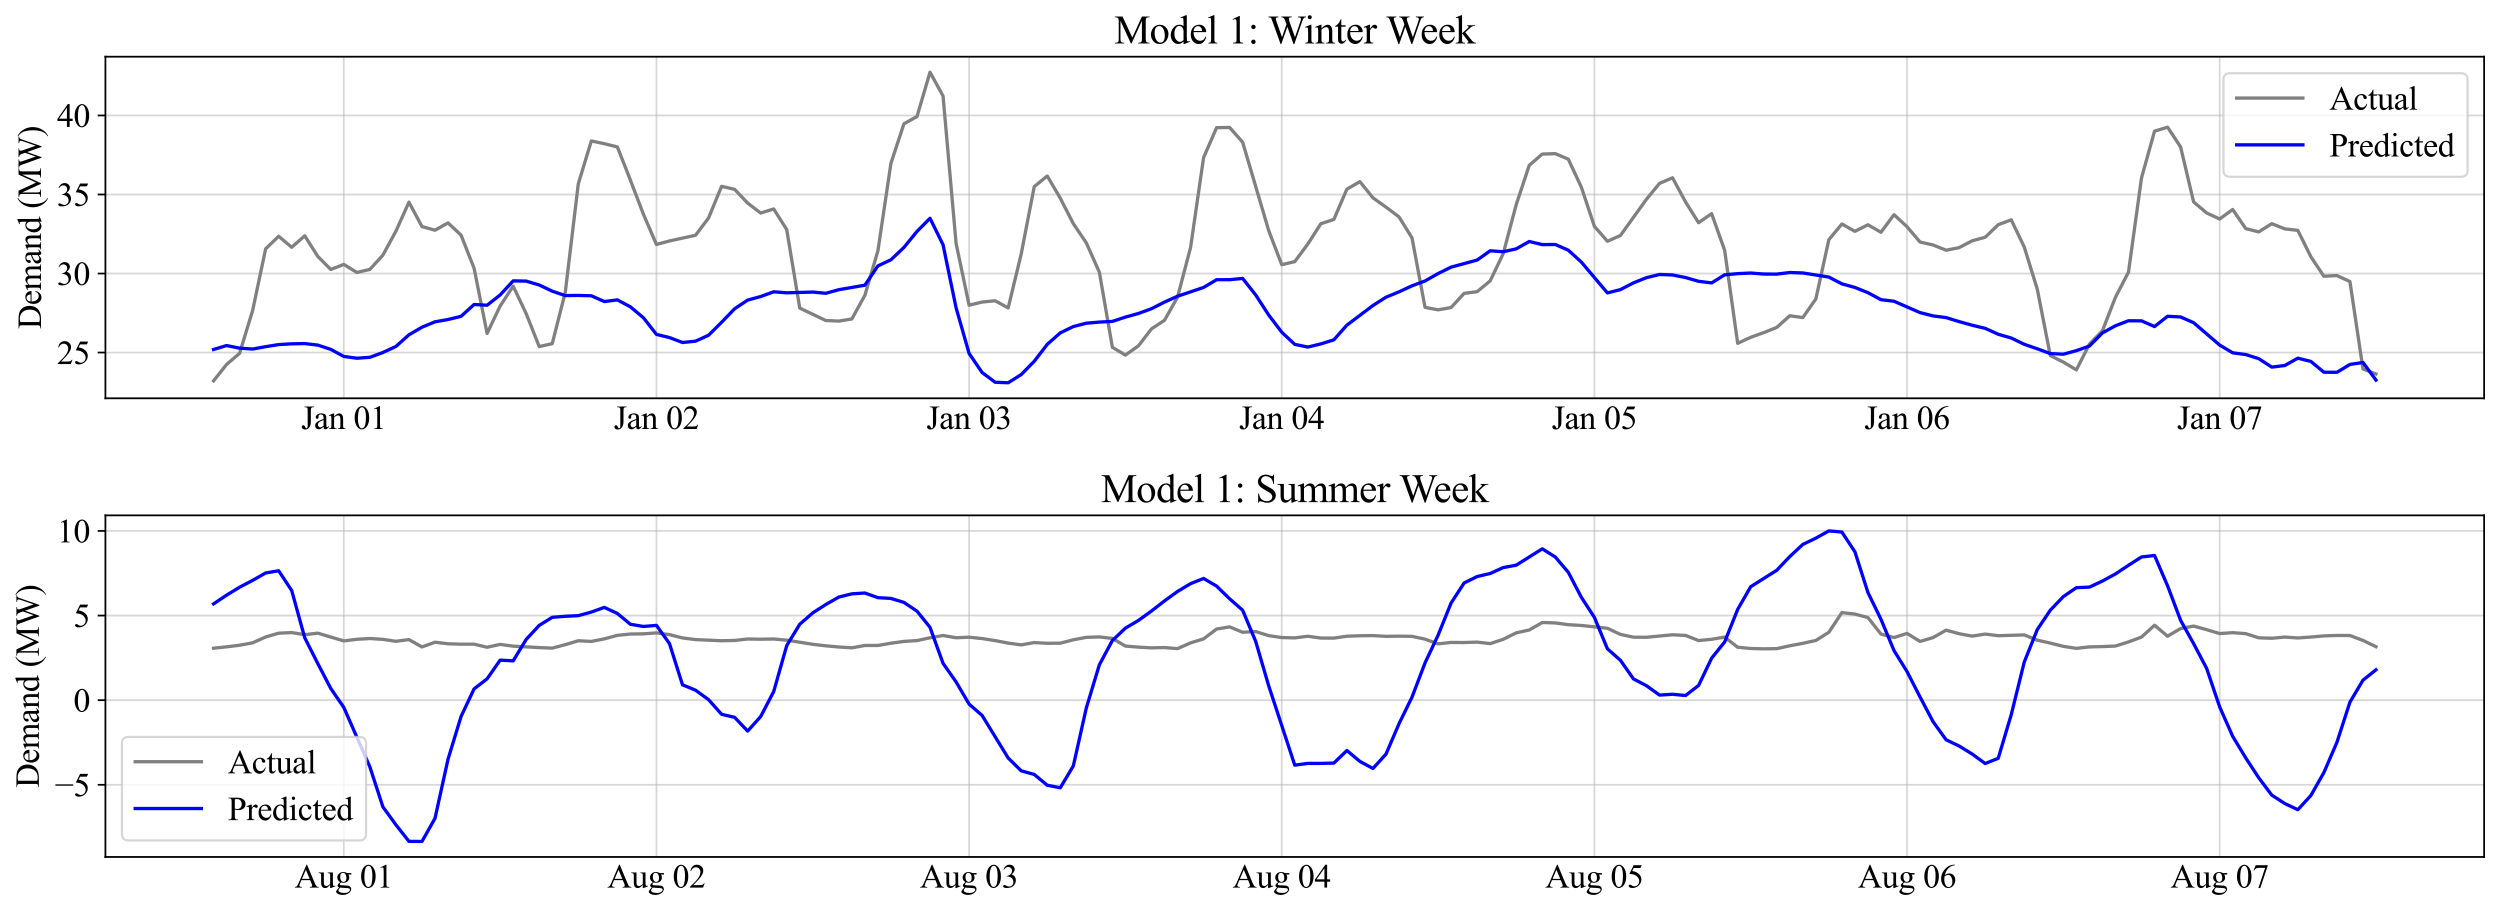 <?xml version="1.0" encoding="utf-8" standalone="no"?>
<!DOCTYPE svg PUBLIC "-//W3C//DTD SVG 1.1//EN"
  "http://www.w3.org/Graphics/SVG/1.1/DTD/svg11.dtd">
<svg xmlns:xlink="http://www.w3.org/1999/xlink" width="1133.163pt" height="412.763pt" viewBox="0 0 1133.163 412.763" xmlns="http://www.w3.org/2000/svg" version="1.1">
 <defs>
  <style type="text/css">*{stroke-linejoin: round; stroke-linecap: butt}</style>
 </defs>
 <g id="figure_1">
  <g id="patch_1">
   <path d="M 0 412.763 
L 1133.163 412.763 
L 1133.163 0 
L 0 0 
z
" style="fill: #ffffff"/>
  </g>
  <g id="axes_1">
   <g id="patch_2">
    <path d="M 47.783 180.539 
L 1125.963 180.539 
L 1125.963 25.699 
L 47.783 25.699 
z
" style="fill: #ffffff"/>
   </g>
   <g id="matplotlib.axis_1">
    <g id="xtick_1">
     <g id="line2d_1">
      <path d="M 155.837 180.539 
L 155.837 25.699 
" clip-path="url(#pc057707219)" style="fill: none; stroke: #b0b0b0; stroke-opacity: 0.5; stroke-width: 0.8; stroke-linecap: square"/>
     </g>
     <g id="line2d_2"/>
     <g id="text_1">
      <!-- Jan 01 -->
      <g transform="translate(136.464 194.454) scale(0.15 -0.15)">
       <defs>
        <path id="TimesNewRomanPSMT-4a" d="M 638 4122 
L 638 4238 
L 2453 4238 
L 2453 4122 
L 2300 4122 
Q 2041 4122 1922 3969 
Q 1847 3869 1847 3488 
L 1847 1416 
Q 1847 938 1742 641 
Q 1638 344 1381 123 
Q 1125 -97 763 -97 
Q 469 -97 300 48 
Q 131 194 131 381 
Q 131 534 209 613 
Q 313 709 450 709 
Q 550 709 629 643 
Q 709 578 831 294 
Q 903 125 1016 125 
Q 1100 125 1173 228 
Q 1247 331 1247 594 
L 1247 3488 
Q 1247 3809 1206 3913 
Q 1175 3991 1075 4047 
Q 941 4122 791 4122 
L 638 4122 
z
" transform="scale(0.016)"/>
        <path id="TimesNewRomanPSMT-61" d="M 1822 413 
Q 1381 72 1269 19 
Q 1100 -59 909 -59 
Q 613 -59 420 144 
Q 228 347 228 678 
Q 228 888 322 1041 
Q 450 1253 767 1440 
Q 1084 1628 1822 1897 
L 1822 2009 
Q 1822 2438 1686 2597 
Q 1550 2756 1291 2756 
Q 1094 2756 978 2650 
Q 859 2544 859 2406 
L 866 2225 
Q 866 2081 792 2003 
Q 719 1925 600 1925 
Q 484 1925 411 2006 
Q 338 2088 338 2228 
Q 338 2497 613 2722 
Q 888 2947 1384 2947 
Q 1766 2947 2009 2819 
Q 2194 2722 2281 2516 
Q 2338 2381 2338 1966 
L 2338 994 
Q 2338 584 2353 492 
Q 2369 400 2405 369 
Q 2441 338 2488 338 
Q 2538 338 2575 359 
Q 2641 400 2828 588 
L 2828 413 
Q 2478 -56 2159 -56 
Q 2006 -56 1915 50 
Q 1825 156 1822 413 
z
M 1822 616 
L 1822 1706 
Q 1350 1519 1213 1441 
Q 966 1303 859 1153 
Q 753 1003 753 825 
Q 753 600 887 451 
Q 1022 303 1197 303 
Q 1434 303 1822 616 
z
" transform="scale(0.016)"/>
        <path id="TimesNewRomanPSMT-6e" d="M 1034 2341 
Q 1538 2947 1994 2947 
Q 2228 2947 2397 2830 
Q 2566 2713 2666 2444 
Q 2734 2256 2734 1869 
L 2734 647 
Q 2734 375 2778 278 
Q 2813 200 2889 156 
Q 2966 113 3172 113 
L 3172 0 
L 1756 0 
L 1756 113 
L 1816 113 
Q 2016 113 2095 173 
Q 2175 234 2206 353 
Q 2219 400 2219 647 
L 2219 1819 
Q 2219 2209 2117 2386 
Q 2016 2563 1775 2563 
Q 1403 2563 1034 2156 
L 1034 647 
Q 1034 356 1069 288 
Q 1113 197 1189 155 
Q 1266 113 1500 113 
L 1500 0 
L 84 0 
L 84 113 
L 147 113 
Q 366 113 442 223 
Q 519 334 519 647 
L 519 1709 
Q 519 2225 495 2337 
Q 472 2450 423 2490 
Q 375 2531 294 2531 
Q 206 2531 84 2484 
L 38 2597 
L 900 2947 
L 1034 2947 
L 1034 2341 
z
" transform="scale(0.016)"/>
        <path id="TimesNewRomanPSMT-20" transform="scale(0.016)"/>
        <path id="TimesNewRomanPSMT-30" d="M 231 2094 
Q 231 2819 450 3342 
Q 669 3866 1031 4122 
Q 1313 4325 1613 4325 
Q 2100 4325 2488 3828 
Q 2972 3213 2972 2159 
Q 2972 1422 2759 906 
Q 2547 391 2217 158 
Q 1888 -75 1581 -75 
Q 975 -75 572 641 
Q 231 1244 231 2094 
z
M 844 2016 
Q 844 1141 1059 588 
Q 1238 122 1591 122 
Q 1759 122 1940 273 
Q 2122 425 2216 781 
Q 2359 1319 2359 2297 
Q 2359 3022 2209 3506 
Q 2097 3866 1919 4016 
Q 1791 4119 1609 4119 
Q 1397 4119 1231 3928 
Q 1006 3669 925 3112 
Q 844 2556 844 2016 
z
" transform="scale(0.016)"/>
        <path id="TimesNewRomanPSMT-31" d="M 750 3822 
L 1781 4325 
L 1884 4325 
L 1884 747 
Q 1884 391 1914 303 
Q 1944 216 2037 169 
Q 2131 122 2419 116 
L 2419 0 
L 825 0 
L 825 116 
Q 1125 122 1212 167 
Q 1300 213 1334 289 
Q 1369 366 1369 747 
L 1369 3034 
Q 1369 3497 1338 3628 
Q 1316 3728 1258 3775 
Q 1200 3822 1119 3822 
Q 1003 3822 797 3725 
L 750 3822 
z
" transform="scale(0.016)"/>
       </defs>
       <use xlink:href="#TimesNewRomanPSMT-4a"/>
       <use xlink:href="#TimesNewRomanPSMT-61" x="38.916"/>
       <use xlink:href="#TimesNewRomanPSMT-6e" x="83.301"/>
       <use xlink:href="#TimesNewRomanPSMT-20" x="133.301"/>
       <use xlink:href="#TimesNewRomanPSMT-30" x="158.301"/>
       <use xlink:href="#TimesNewRomanPSMT-31" x="208.301"/>
      </g>
     </g>
    </g>
    <g id="xtick_2">
     <g id="line2d_3">
      <path d="M 297.547 180.539 
L 297.547 25.699 
" clip-path="url(#pc057707219)" style="fill: none; stroke: #b0b0b0; stroke-opacity: 0.5; stroke-width: 0.8; stroke-linecap: square"/>
     </g>
     <g id="line2d_4"/>
     <g id="text_2">
      <!-- Jan 02 -->
      <g transform="translate(278.174 194.454) scale(0.15 -0.15)">
       <defs>
        <path id="TimesNewRomanPSMT-32" d="M 2934 816 
L 2638 0 
L 138 0 
L 138 116 
Q 1241 1122 1691 1759 
Q 2141 2397 2141 2925 
Q 2141 3328 1894 3587 
Q 1647 3847 1303 3847 
Q 991 3847 742 3664 
Q 494 3481 375 3128 
L 259 3128 
Q 338 3706 661 4015 
Q 984 4325 1469 4325 
Q 1984 4325 2329 3994 
Q 2675 3663 2675 3213 
Q 2675 2891 2525 2569 
Q 2294 2063 1775 1497 
Q 997 647 803 472 
L 1909 472 
Q 2247 472 2383 497 
Q 2519 522 2628 598 
Q 2738 675 2819 816 
L 2934 816 
z
" transform="scale(0.016)"/>
       </defs>
       <use xlink:href="#TimesNewRomanPSMT-4a"/>
       <use xlink:href="#TimesNewRomanPSMT-61" x="38.916"/>
       <use xlink:href="#TimesNewRomanPSMT-6e" x="83.301"/>
       <use xlink:href="#TimesNewRomanPSMT-20" x="133.301"/>
       <use xlink:href="#TimesNewRomanPSMT-30" x="158.301"/>
       <use xlink:href="#TimesNewRomanPSMT-32" x="208.301"/>
      </g>
     </g>
    </g>
    <g id="xtick_3">
     <g id="line2d_5">
      <path d="M 439.258 180.539 
L 439.258 25.699 
" clip-path="url(#pc057707219)" style="fill: none; stroke: #b0b0b0; stroke-opacity: 0.5; stroke-width: 0.8; stroke-linecap: square"/>
     </g>
     <g id="line2d_6"/>
     <g id="text_3">
      <!-- Jan 03 -->
      <g transform="translate(419.884 194.454) scale(0.15 -0.15)">
       <defs>
        <path id="TimesNewRomanPSMT-33" d="M 325 3431 
Q 506 3859 782 4092 
Q 1059 4325 1472 4325 
Q 1981 4325 2253 3994 
Q 2459 3747 2459 3466 
Q 2459 3003 1878 2509 
Q 2269 2356 2469 2072 
Q 2669 1788 2669 1403 
Q 2669 853 2319 450 
Q 1863 -75 997 -75 
Q 569 -75 414 31 
Q 259 138 259 259 
Q 259 350 332 419 
Q 406 488 509 488 
Q 588 488 669 463 
Q 722 447 909 348 
Q 1097 250 1169 231 
Q 1284 197 1416 197 
Q 1734 197 1970 444 
Q 2206 691 2206 1028 
Q 2206 1275 2097 1509 
Q 2016 1684 1919 1775 
Q 1784 1900 1550 2001 
Q 1316 2103 1072 2103 
L 972 2103 
L 972 2197 
Q 1219 2228 1467 2375 
Q 1716 2522 1828 2728 
Q 1941 2934 1941 3181 
Q 1941 3503 1739 3701 
Q 1538 3900 1238 3900 
Q 753 3900 428 3381 
L 325 3431 
z
" transform="scale(0.016)"/>
       </defs>
       <use xlink:href="#TimesNewRomanPSMT-4a"/>
       <use xlink:href="#TimesNewRomanPSMT-61" x="38.916"/>
       <use xlink:href="#TimesNewRomanPSMT-6e" x="83.301"/>
       <use xlink:href="#TimesNewRomanPSMT-20" x="133.301"/>
       <use xlink:href="#TimesNewRomanPSMT-30" x="158.301"/>
       <use xlink:href="#TimesNewRomanPSMT-33" x="208.301"/>
      </g>
     </g>
    </g>
    <g id="xtick_4">
     <g id="line2d_7">
      <path d="M 580.968 180.539 
L 580.968 25.699 
" clip-path="url(#pc057707219)" style="fill: none; stroke: #b0b0b0; stroke-opacity: 0.5; stroke-width: 0.8; stroke-linecap: square"/>
     </g>
     <g id="line2d_8"/>
     <g id="text_4">
      <!-- Jan 04 -->
      <g transform="translate(561.595 194.454) scale(0.15 -0.15)">
       <defs>
        <path id="TimesNewRomanPSMT-34" d="M 2978 1563 
L 2978 1119 
L 2409 1119 
L 2409 0 
L 1894 0 
L 1894 1119 
L 100 1119 
L 100 1519 
L 2066 4325 
L 2409 4325 
L 2409 1563 
L 2978 1563 
z
M 1894 1563 
L 1894 3666 
L 406 1563 
L 1894 1563 
z
" transform="scale(0.016)"/>
       </defs>
       <use xlink:href="#TimesNewRomanPSMT-4a"/>
       <use xlink:href="#TimesNewRomanPSMT-61" x="38.916"/>
       <use xlink:href="#TimesNewRomanPSMT-6e" x="83.301"/>
       <use xlink:href="#TimesNewRomanPSMT-20" x="133.301"/>
       <use xlink:href="#TimesNewRomanPSMT-30" x="158.301"/>
       <use xlink:href="#TimesNewRomanPSMT-34" x="208.301"/>
      </g>
     </g>
    </g>
    <g id="xtick_5">
     <g id="line2d_9">
      <path d="M 722.679 180.539 
L 722.679 25.699 
" clip-path="url(#pc057707219)" style="fill: none; stroke: #b0b0b0; stroke-opacity: 0.5; stroke-width: 0.8; stroke-linecap: square"/>
     </g>
     <g id="line2d_10"/>
     <g id="text_5">
      <!-- Jan 05 -->
      <g transform="translate(703.305 194.454) scale(0.15 -0.15)">
       <defs>
        <path id="TimesNewRomanPSMT-35" d="M 2778 4238 
L 2534 3706 
L 1259 3706 
L 981 3138 
Q 1809 3016 2294 2522 
Q 2709 2097 2709 1522 
Q 2709 1188 2573 903 
Q 2438 619 2231 419 
Q 2025 219 1772 97 
Q 1413 -75 1034 -75 
Q 653 -75 479 54 
Q 306 184 306 341 
Q 306 428 378 495 
Q 450 563 559 563 
Q 641 563 702 538 
Q 763 513 909 409 
Q 1144 247 1384 247 
Q 1750 247 2026 523 
Q 2303 800 2303 1197 
Q 2303 1581 2056 1914 
Q 1809 2247 1375 2428 
Q 1034 2569 447 2591 
L 1259 4238 
L 2778 4238 
z
" transform="scale(0.016)"/>
       </defs>
       <use xlink:href="#TimesNewRomanPSMT-4a"/>
       <use xlink:href="#TimesNewRomanPSMT-61" x="38.916"/>
       <use xlink:href="#TimesNewRomanPSMT-6e" x="83.301"/>
       <use xlink:href="#TimesNewRomanPSMT-20" x="133.301"/>
       <use xlink:href="#TimesNewRomanPSMT-30" x="158.301"/>
       <use xlink:href="#TimesNewRomanPSMT-35" x="208.301"/>
      </g>
     </g>
    </g>
    <g id="xtick_6">
     <g id="line2d_11">
      <path d="M 864.389 180.539 
L 864.389 25.699 
" clip-path="url(#pc057707219)" style="fill: none; stroke: #b0b0b0; stroke-opacity: 0.5; stroke-width: 0.8; stroke-linecap: square"/>
     </g>
     <g id="line2d_12"/>
     <g id="text_6">
      <!-- Jan 06 -->
      <g transform="translate(845.016 194.454) scale(0.15 -0.15)">
       <defs>
        <path id="TimesNewRomanPSMT-36" d="M 2869 4325 
L 2869 4209 
Q 2456 4169 2195 4045 
Q 1934 3922 1679 3669 
Q 1425 3416 1258 3105 
Q 1091 2794 978 2366 
Q 1428 2675 1881 2675 
Q 2316 2675 2634 2325 
Q 2953 1975 2953 1425 
Q 2953 894 2631 456 
Q 2244 -75 1606 -75 
Q 1172 -75 869 213 
Q 275 772 275 1663 
Q 275 2231 503 2743 
Q 731 3256 1154 3653 
Q 1578 4050 1965 4187 
Q 2353 4325 2688 4325 
L 2869 4325 
z
M 925 2138 
Q 869 1716 869 1456 
Q 869 1156 980 804 
Q 1091 453 1309 247 
Q 1469 100 1697 100 
Q 1969 100 2183 356 
Q 2397 613 2397 1088 
Q 2397 1622 2184 2012 
Q 1972 2403 1581 2403 
Q 1463 2403 1327 2353 
Q 1191 2303 925 2138 
z
" transform="scale(0.016)"/>
       </defs>
       <use xlink:href="#TimesNewRomanPSMT-4a"/>
       <use xlink:href="#TimesNewRomanPSMT-61" x="38.916"/>
       <use xlink:href="#TimesNewRomanPSMT-6e" x="83.301"/>
       <use xlink:href="#TimesNewRomanPSMT-20" x="133.301"/>
       <use xlink:href="#TimesNewRomanPSMT-30" x="158.301"/>
       <use xlink:href="#TimesNewRomanPSMT-36" x="208.301"/>
      </g>
     </g>
    </g>
    <g id="xtick_7">
     <g id="line2d_13">
      <path d="M 1006.099 180.539 
L 1006.099 25.699 
" clip-path="url(#pc057707219)" style="fill: none; stroke: #b0b0b0; stroke-opacity: 0.5; stroke-width: 0.8; stroke-linecap: square"/>
     </g>
     <g id="line2d_14"/>
     <g id="text_7">
      <!-- Jan 07 -->
      <g transform="translate(986.726 194.454) scale(0.15 -0.15)">
       <defs>
        <path id="TimesNewRomanPSMT-37" d="M 644 4238 
L 2916 4238 
L 2916 4119 
L 1503 -88 
L 1153 -88 
L 2419 3728 
L 1253 3728 
Q 900 3728 750 3644 
Q 488 3500 328 3200 
L 238 3234 
L 644 4238 
z
" transform="scale(0.016)"/>
       </defs>
       <use xlink:href="#TimesNewRomanPSMT-4a"/>
       <use xlink:href="#TimesNewRomanPSMT-61" x="38.916"/>
       <use xlink:href="#TimesNewRomanPSMT-6e" x="83.301"/>
       <use xlink:href="#TimesNewRomanPSMT-20" x="133.301"/>
       <use xlink:href="#TimesNewRomanPSMT-30" x="158.301"/>
       <use xlink:href="#TimesNewRomanPSMT-37" x="208.301"/>
      </g>
     </g>
    </g>
   </g>
   <g id="matplotlib.axis_2">
    <g id="ytick_1">
     <g id="line2d_15">
      <path d="M 47.783 159.797 
L 1125.963 159.797 
" clip-path="url(#pc057707219)" style="fill: none; stroke: #b0b0b0; stroke-opacity: 0.5; stroke-width: 0.8; stroke-linecap: square"/>
     </g>
     <g id="line2d_16">
      <defs>
       <path id="m25b664236a" d="M 0 0 
L -3.5 0 
" style="stroke: #000000; stroke-width: 0.8"/>
      </defs>
      <g>
       <use xlink:href="#m25b664236a" x="47.783" y="159.797" style="stroke: #000000; stroke-width: 0.8"/>
      </g>
     </g>
     <g id="text_8">
      <!-- 25 -->
      <g transform="translate(25.783 165.005) scale(0.15 -0.15)">
       <use xlink:href="#TimesNewRomanPSMT-32"/>
       <use xlink:href="#TimesNewRomanPSMT-35" x="50"/>
      </g>
     </g>
    </g>
    <g id="ytick_2">
     <g id="line2d_17">
      <path d="M 47.783 123.976 
L 1125.963 123.976 
" clip-path="url(#pc057707219)" style="fill: none; stroke: #b0b0b0; stroke-opacity: 0.5; stroke-width: 0.8; stroke-linecap: square"/>
     </g>
     <g id="line2d_18">
      <g>
       <use xlink:href="#m25b664236a" x="47.783" y="123.976" style="stroke: #000000; stroke-width: 0.8"/>
      </g>
     </g>
     <g id="text_9">
      <!-- 30 -->
      <g transform="translate(25.783 129.184) scale(0.15 -0.15)">
       <use xlink:href="#TimesNewRomanPSMT-33"/>
       <use xlink:href="#TimesNewRomanPSMT-30" x="50"/>
      </g>
     </g>
    </g>
    <g id="ytick_3">
     <g id="line2d_19">
      <path d="M 47.783 88.155 
L 1125.963 88.155 
" clip-path="url(#pc057707219)" style="fill: none; stroke: #b0b0b0; stroke-opacity: 0.5; stroke-width: 0.8; stroke-linecap: square"/>
     </g>
     <g id="line2d_20">
      <g>
       <use xlink:href="#m25b664236a" x="47.783" y="88.155" style="stroke: #000000; stroke-width: 0.8"/>
      </g>
     </g>
     <g id="text_10">
      <!-- 35 -->
      <g transform="translate(25.783 93.363) scale(0.15 -0.15)">
       <use xlink:href="#TimesNewRomanPSMT-33"/>
       <use xlink:href="#TimesNewRomanPSMT-35" x="50"/>
      </g>
     </g>
    </g>
    <g id="ytick_4">
     <g id="line2d_21">
      <path d="M 47.783 52.334 
L 1125.963 52.334 
" clip-path="url(#pc057707219)" style="fill: none; stroke: #b0b0b0; stroke-opacity: 0.5; stroke-width: 0.8; stroke-linecap: square"/>
     </g>
     <g id="line2d_22">
      <g>
       <use xlink:href="#m25b664236a" x="47.783" y="52.334" style="stroke: #000000; stroke-width: 0.8"/>
      </g>
     </g>
     <g id="text_11">
      <!-- 40 -->
      <g transform="translate(25.783 57.542) scale(0.15 -0.15)">
       <use xlink:href="#TimesNewRomanPSMT-34"/>
       <use xlink:href="#TimesNewRomanPSMT-30" x="50"/>
      </g>
     </g>
    </g>
    <g id="text_12">
     <!-- Demand (MW) -->
     <g transform="translate(18.574 149.145) rotate(-90) scale(0.15 -0.15)">
      <defs>
       <path id="TimesNewRomanPSMT-44" d="M 109 0 
L 109 116 
L 269 116 
Q 538 116 650 288 
Q 719 391 719 750 
L 719 3488 
Q 719 3884 631 3984 
Q 509 4122 269 4122 
L 109 4122 
L 109 4238 
L 1834 4238 
Q 2784 4238 3279 4022 
Q 3775 3806 4076 3303 
Q 4378 2800 4378 2141 
Q 4378 1256 3841 663 
Q 3238 0 2003 0 
L 109 0 
z
M 1319 306 
Q 1716 219 1984 219 
Q 2709 219 3187 728 
Q 3666 1238 3666 2109 
Q 3666 2988 3187 3494 
Q 2709 4000 1959 4000 
Q 1678 4000 1319 3909 
L 1319 306 
z
" transform="scale(0.016)"/>
       <path id="TimesNewRomanPSMT-65" d="M 681 1784 
Q 678 1147 991 784 
Q 1303 422 1725 422 
Q 2006 422 2214 576 
Q 2422 731 2563 1106 
L 2659 1044 
Q 2594 616 2278 264 
Q 1963 -88 1488 -88 
Q 972 -88 605 314 
Q 238 716 238 1394 
Q 238 2128 614 2539 
Q 991 2950 1559 2950 
Q 2041 2950 2350 2633 
Q 2659 2316 2659 1784 
L 681 1784 
z
M 681 1966 
L 2006 1966 
Q 1991 2241 1941 2353 
Q 1863 2528 1708 2628 
Q 1553 2728 1384 2728 
Q 1125 2728 920 2526 
Q 716 2325 681 1966 
z
" transform="scale(0.016)"/>
       <path id="TimesNewRomanPSMT-6d" d="M 1050 2338 
Q 1363 2650 1419 2697 
Q 1559 2816 1721 2881 
Q 1884 2947 2044 2947 
Q 2313 2947 2506 2790 
Q 2700 2634 2766 2338 
Q 3088 2713 3309 2830 
Q 3531 2947 3766 2947 
Q 3994 2947 4170 2830 
Q 4347 2713 4450 2447 
Q 4519 2266 4519 1878 
L 4519 647 
Q 4519 378 4559 278 
Q 4591 209 4675 161 
Q 4759 113 4950 113 
L 4950 0 
L 3538 0 
L 3538 113 
L 3597 113 
Q 3781 113 3884 184 
Q 3956 234 3988 344 
Q 4000 397 4000 647 
L 4000 1878 
Q 4000 2228 3916 2372 
Q 3794 2572 3525 2572 
Q 3359 2572 3192 2489 
Q 3025 2406 2788 2181 
L 2781 2147 
L 2788 2013 
L 2788 647 
Q 2788 353 2820 281 
Q 2853 209 2943 161 
Q 3034 113 3253 113 
L 3253 0 
L 1806 0 
L 1806 113 
Q 2044 113 2133 169 
Q 2222 225 2256 338 
Q 2272 391 2272 647 
L 2272 1878 
Q 2272 2228 2169 2381 
Q 2031 2581 1784 2581 
Q 1616 2581 1450 2491 
Q 1191 2353 1050 2181 
L 1050 647 
Q 1050 366 1089 281 
Q 1128 197 1204 155 
Q 1281 113 1516 113 
L 1516 0 
L 100 0 
L 100 113 
Q 297 113 375 155 
Q 453 197 493 289 
Q 534 381 534 647 
L 534 1741 
Q 534 2213 506 2350 
Q 484 2453 437 2492 
Q 391 2531 309 2531 
Q 222 2531 100 2484 
L 53 2597 
L 916 2947 
L 1050 2947 
L 1050 2338 
z
" transform="scale(0.016)"/>
       <path id="TimesNewRomanPSMT-64" d="M 2222 322 
Q 2013 103 1813 7 
Q 1613 -88 1381 -88 
Q 913 -88 563 304 
Q 213 697 213 1313 
Q 213 1928 600 2439 
Q 988 2950 1597 2950 
Q 1975 2950 2222 2709 
L 2222 3238 
Q 2222 3728 2198 3840 
Q 2175 3953 2125 3993 
Q 2075 4034 2000 4034 
Q 1919 4034 1784 3984 
L 1744 4094 
L 2597 4444 
L 2738 4444 
L 2738 1134 
Q 2738 631 2761 520 
Q 2784 409 2836 365 
Q 2888 322 2956 322 
Q 3041 322 3181 375 
L 3216 266 
L 2366 -88 
L 2222 -88 
L 2222 322 
z
M 2222 541 
L 2222 2016 
Q 2203 2228 2109 2403 
Q 2016 2578 1861 2667 
Q 1706 2756 1559 2756 
Q 1284 2756 1069 2509 
Q 784 2184 784 1559 
Q 784 928 1059 592 
Q 1334 256 1672 256 
Q 1956 256 2222 541 
z
" transform="scale(0.016)"/>
       <path id="TimesNewRomanPSMT-28" d="M 1988 -1253 
L 1988 -1369 
Q 1516 -1131 1200 -813 
Q 750 -359 506 256 
Q 263 872 263 1534 
Q 263 2503 741 3301 
Q 1219 4100 1988 4444 
L 1988 4313 
Q 1603 4100 1356 3731 
Q 1109 3363 987 2797 
Q 866 2231 866 1616 
Q 866 947 969 400 
Q 1050 -31 1165 -292 
Q 1281 -553 1476 -793 
Q 1672 -1034 1988 -1253 
z
" transform="scale(0.016)"/>
       <path id="TimesNewRomanPSMT-4d" d="M 2619 0 
L 981 3566 
L 981 734 
Q 981 344 1066 247 
Q 1181 116 1431 116 
L 1581 116 
L 1581 0 
L 106 0 
L 106 116 
L 256 116 
Q 525 116 638 278 
Q 706 378 706 734 
L 706 3503 
Q 706 3784 644 3909 
Q 600 4000 483 4061 
Q 366 4122 106 4122 
L 106 4238 
L 1306 4238 
L 2844 922 
L 4356 4238 
L 5556 4238 
L 5556 4122 
L 5409 4122 
Q 5138 4122 5025 3959 
Q 4956 3859 4956 3503 
L 4956 734 
Q 4956 344 5044 247 
Q 5159 116 5409 116 
L 5556 116 
L 5556 0 
L 3756 0 
L 3756 116 
L 3906 116 
Q 4178 116 4288 278 
Q 4356 378 4356 734 
L 4356 3566 
L 2722 0 
L 2619 0 
z
" transform="scale(0.016)"/>
       <path id="TimesNewRomanPSMT-57" d="M 5991 4238 
L 5991 4122 
Q 5825 4122 5722 4062 
Q 5619 4003 5525 3841 
Q 5463 3731 5328 3319 
L 4147 -97 
L 4022 -97 
L 3056 2613 
L 2097 -97 
L 1984 -97 
L 725 3422 
Q 584 3816 547 3888 
Q 484 4006 376 4064 
Q 269 4122 84 4122 
L 84 4238 
L 1653 4238 
L 1653 4122 
L 1578 4122 
Q 1413 4122 1325 4047 
Q 1238 3972 1238 3866 
Q 1238 3756 1375 3363 
L 2209 984 
L 2913 3006 
L 2788 3363 
L 2688 3647 
Q 2622 3803 2541 3922 
Q 2500 3981 2441 4022 
Q 2363 4078 2284 4103 
Q 2225 4122 2097 4122 
L 2097 4238 
L 3747 4238 
L 3747 4122 
L 3634 4122 
Q 3459 4122 3378 4047 
Q 3297 3972 3297 3844 
Q 3297 3684 3438 3288 
L 4250 984 
L 5056 3319 
Q 5194 3706 5194 3856 
Q 5194 3928 5148 3990 
Q 5103 4053 5034 4078 
Q 4916 4122 4725 4122 
L 4725 4238 
L 5991 4238 
z
" transform="scale(0.016)"/>
       <path id="TimesNewRomanPSMT-29" d="M 144 4313 
L 144 4444 
Q 619 4209 934 3891 
Q 1381 3434 1625 2820 
Q 1869 2206 1869 1541 
Q 1869 572 1392 -226 
Q 916 -1025 144 -1369 
L 144 -1253 
Q 528 -1038 776 -670 
Q 1025 -303 1145 264 
Q 1266 831 1266 1447 
Q 1266 2113 1163 2663 
Q 1084 3094 967 3353 
Q 850 3613 656 3853 
Q 463 4094 144 4313 
z
" transform="scale(0.016)"/>
      </defs>
      <use xlink:href="#TimesNewRomanPSMT-44"/>
      <use xlink:href="#TimesNewRomanPSMT-65" x="72.217"/>
      <use xlink:href="#TimesNewRomanPSMT-6d" x="116.602"/>
      <use xlink:href="#TimesNewRomanPSMT-61" x="194.385"/>
      <use xlink:href="#TimesNewRomanPSMT-6e" x="238.77"/>
      <use xlink:href="#TimesNewRomanPSMT-64" x="288.77"/>
      <use xlink:href="#TimesNewRomanPSMT-20" x="338.77"/>
      <use xlink:href="#TimesNewRomanPSMT-28" x="363.77"/>
      <use xlink:href="#TimesNewRomanPSMT-4d" x="397.07"/>
      <use xlink:href="#TimesNewRomanPSMT-57" x="485.986"/>
      <use xlink:href="#TimesNewRomanPSMT-29" x="580.371"/>
     </g>
    </g>
   </g>
   <g id="line2d_23">
    <path d="M 96.791 172.634 
L 102.696 165.211 
L 108.6 160.139 
L 114.505 140.752 
L 120.409 112.787 
L 126.314 107.101 
L 132.219 112.089 
L 138.123 106.879 
L 144.028 116.195 
L 149.932 122.149 
L 155.837 119.844 
L 161.742 123.497 
L 167.646 122.122 
L 173.551 115.643 
L 179.455 104.788 
L 185.36 91.626 
L 191.265 102.696 
L 197.169 104.349 
L 203.074 101.03 
L 208.978 106.553 
L 214.883 121.587 
L 220.788 151.13 
L 226.692 138.708 
L 232.597 129.712 
L 238.501 142.158 
L 244.406 157.09 
L 250.311 155.767 
L 256.215 132.516 
L 262.12 83.321 
L 268.024 63.889 
L 273.929 65.131 
L 279.834 66.612 
L 285.738 81.638 
L 291.643 97.12 
L 297.547 110.803 
L 303.452 109.216 
L 315.261 106.639 
L 321.166 98.81 
L 327.07 84.454 
L 332.975 85.82 
L 338.88 92.047 
L 344.784 96.565 
L 350.689 94.714 
L 356.593 104.051 
L 362.498 139.643 
L 374.307 145.279 
L 380.212 145.543 
L 386.116 144.577 
L 392.021 133.852 
L 397.926 113.695 
L 403.83 74.015 
L 409.735 56.082 
L 415.639 52.821 
L 421.544 32.737 
L 427.449 43.513 
L 433.353 110.296 
L 439.258 138.339 
L 445.162 136.9 
L 451.067 136.328 
L 456.972 139.567 
L 462.876 115.121 
L 468.781 84.59 
L 474.685 79.779 
L 480.59 89.832 
L 486.495 101.373 
L 492.399 110.104 
L 498.304 123.406 
L 504.208 157.446 
L 510.113 160.944 
L 516.018 156.741 
L 521.922 149.07 
L 527.827 145.166 
L 533.731 134.702 
L 539.636 112.215 
L 545.541 71.444 
L 551.445 57.865 
L 557.35 57.79 
L 563.254 64.47 
L 575.064 104.524 
L 580.968 119.966 
L 586.873 118.591 
L 592.777 110.636 
L 598.682 101.42 
L 604.587 99.479 
L 610.491 85.737 
L 616.396 82.338 
L 622.3 89.669 
L 628.205 93.857 
L 634.11 98.301 
L 640.014 107.841 
L 645.919 139.311 
L 651.823 140.439 
L 657.728 139.395 
L 663.633 132.969 
L 669.537 132.211 
L 675.442 127.313 
L 681.346 114.99 
L 687.251 92.743 
L 693.156 74.936 
L 699.06 69.84 
L 704.965 69.633 
L 710.869 72.157 
L 716.774 84.861 
L 722.679 102.572 
L 728.583 109.358 
L 734.488 106.739 
L 746.297 90.288 
L 752.202 83.125 
L 758.106 80.587 
L 764.011 91.566 
L 769.915 100.945 
L 775.82 96.822 
L 781.725 113.453 
L 787.629 155.615 
L 793.534 152.898 
L 799.438 150.761 
L 805.343 148.4 
L 811.248 143.116 
L 817.152 143.945 
L 823.057 135.513 
L 828.961 108.631 
L 834.866 101.526 
L 840.771 104.852 
L 846.675 101.888 
L 852.58 105.278 
L 858.484 97.301 
L 864.389 102.763 
L 870.294 109.71 
L 876.198 111.039 
L 882.103 113.416 
L 888.007 112.242 
L 893.912 109.148 
L 899.817 107.542 
L 905.721 101.855 
L 911.626 99.645 
L 917.53 111.991 
L 923.435 131.096 
L 929.34 161.189 
L 935.244 164.113 
L 941.149 167.651 
L 947.053 155.992 
L 952.958 149.915 
L 958.863 134.739 
L 964.767 123.352 
L 970.672 80.623 
L 976.576 59.469 
L 982.481 57.634 
L 988.386 66.613 
L 994.29 91.52 
L 1000.195 96.515 
L 1006.099 99.271 
L 1012.004 94.951 
L 1017.909 103.615 
L 1023.813 105.109 
L 1029.718 101.384 
L 1035.622 103.741 
L 1041.527 104.423 
L 1047.432 116.369 
L 1053.336 125.198 
L 1059.241 124.908 
L 1065.145 127.617 
L 1071.05 167.254 
L 1076.955 169.489 
L 1076.955 169.489 
" clip-path="url(#pc057707219)" style="fill: none; stroke: #808080; stroke-width: 1.5; stroke-linecap: square"/>
   </g>
   <g id="line2d_24">
    <path d="M 96.791 158.416 
L 102.696 156.629 
L 108.6 157.808 
L 114.505 158.207 
L 120.409 157.137 
L 126.314 156.183 
L 132.219 155.848 
L 138.123 155.725 
L 144.028 156.419 
L 149.932 158.359 
L 155.837 161.556 
L 161.742 162.371 
L 167.646 161.953 
L 173.551 159.773 
L 179.455 157.033 
L 185.36 151.754 
L 191.265 148.318 
L 197.169 145.869 
L 203.074 144.824 
L 208.978 143.383 
L 214.883 138.025 
L 220.788 138.346 
L 226.692 133.708 
L 232.597 127.314 
L 238.501 127.414 
L 244.406 129.174 
L 250.311 131.982 
L 256.215 133.975 
L 262.12 133.906 
L 268.024 134.071 
L 273.929 136.683 
L 279.834 135.928 
L 285.738 139.076 
L 291.643 144.034 
L 297.547 151.577 
L 303.452 153.008 
L 309.357 155.246 
L 315.261 154.642 
L 321.166 151.959 
L 327.07 146.077 
L 332.975 139.952 
L 338.88 136.021 
L 344.784 134.405 
L 350.689 132.255 
L 356.593 132.721 
L 368.403 132.382 
L 374.307 132.937 
L 380.212 131.31 
L 392.021 129.267 
L 397.926 120.531 
L 403.83 117.74 
L 409.735 112.138 
L 415.639 104.896 
L 421.544 98.935 
L 427.449 110.945 
L 433.353 139.492 
L 439.258 160.199 
L 445.162 168.858 
L 451.067 173.261 
L 456.972 173.501 
L 462.876 169.783 
L 468.781 163.755 
L 474.685 156.093 
L 480.59 150.871 
L 486.495 148.02 
L 492.399 146.491 
L 498.304 145.99 
L 504.208 145.681 
L 510.113 143.731 
L 516.018 142.091 
L 521.922 139.929 
L 527.827 136.918 
L 533.731 134.276 
L 545.541 130.295 
L 551.445 126.783 
L 557.35 126.77 
L 563.254 126.207 
L 569.159 133.686 
L 575.064 142.793 
L 580.968 150.576 
L 586.873 156.09 
L 592.777 157.309 
L 598.682 155.882 
L 604.587 154.036 
L 610.491 147.381 
L 622.3 138.477 
L 628.205 134.73 
L 634.11 132.281 
L 640.014 129.552 
L 645.919 127.352 
L 651.823 124 
L 657.728 121.084 
L 669.537 117.873 
L 675.442 113.673 
L 681.346 114.104 
L 687.251 112.801 
L 693.156 109.465 
L 699.06 110.873 
L 704.965 110.819 
L 710.869 113.409 
L 716.774 118.793 
L 728.583 132.767 
L 734.488 131.266 
L 740.392 128.22 
L 746.297 125.847 
L 752.202 124.408 
L 758.106 124.631 
L 764.011 125.809 
L 769.915 127.508 
L 775.82 128.232 
L 781.725 124.561 
L 787.629 124.029 
L 793.534 123.752 
L 799.438 124.216 
L 805.343 124.251 
L 811.248 123.521 
L 817.152 123.718 
L 828.961 125.586 
L 834.866 128.669 
L 840.771 130.288 
L 846.675 132.659 
L 852.58 135.84 
L 858.484 136.542 
L 870.294 141.693 
L 876.198 143.197 
L 882.103 143.96 
L 888.007 145.774 
L 893.912 147.41 
L 899.817 148.834 
L 905.721 151.496 
L 911.626 153.214 
L 917.53 156.062 
L 923.435 158.097 
L 929.34 160.27 
L 935.244 160.546 
L 941.149 158.936 
L 947.053 156.861 
L 952.958 150.896 
L 958.863 147.657 
L 964.767 145.39 
L 970.672 145.438 
L 976.576 148.018 
L 982.481 143.36 
L 988.386 143.666 
L 994.29 146.265 
L 1006.099 156.409 
L 1012.004 159.918 
L 1017.909 160.711 
L 1023.813 162.565 
L 1029.718 166.403 
L 1035.622 165.674 
L 1041.527 162.351 
L 1047.432 163.823 
L 1053.336 168.706 
L 1059.241 168.754 
L 1065.145 165.189 
L 1071.05 164.292 
L 1076.955 172.276 
L 1076.955 172.276 
" clip-path="url(#pc057707219)" style="fill: none; stroke: #0000ff; stroke-width: 1.5; stroke-linecap: square"/>
   </g>
   <g id="patch_3">
    <path d="M 47.783 180.539 
L 47.783 25.699 
" style="fill: none; stroke: #000000; stroke-width: 0.8; stroke-linejoin: miter; stroke-linecap: square"/>
   </g>
   <g id="patch_4">
    <path d="M 1125.963 180.539 
L 1125.963 25.699 
" style="fill: none; stroke: #000000; stroke-width: 0.8; stroke-linejoin: miter; stroke-linecap: square"/>
   </g>
   <g id="patch_5">
    <path d="M 47.783 180.539 
L 1125.963 180.539 
" style="fill: none; stroke: #000000; stroke-width: 0.8; stroke-linejoin: miter; stroke-linecap: square"/>
   </g>
   <g id="patch_6">
    <path d="M 47.783 25.699 
L 1125.963 25.699 
" style="fill: none; stroke: #000000; stroke-width: 0.8; stroke-linejoin: miter; stroke-linecap: square"/>
   </g>
   <g id="text_13">
    <!-- Model 1: Winter Week -->
    <g transform="translate(505.046 19.699) scale(0.18 -0.18)">
     <defs>
      <path id="TimesNewRomanPSMT-6f" d="M 1600 2947 
Q 2250 2947 2644 2453 
Q 2978 2031 2978 1484 
Q 2978 1100 2793 706 
Q 2609 313 2286 112 
Q 1963 -88 1566 -88 
Q 919 -88 538 428 
Q 216 863 216 1403 
Q 216 1797 411 2186 
Q 606 2575 925 2761 
Q 1244 2947 1600 2947 
z
M 1503 2744 
Q 1338 2744 1170 2645 
Q 1003 2547 900 2300 
Q 797 2053 797 1666 
Q 797 1041 1045 587 
Q 1294 134 1700 134 
Q 2003 134 2200 384 
Q 2397 634 2397 1244 
Q 2397 2006 2069 2444 
Q 1847 2744 1503 2744 
z
" transform="scale(0.016)"/>
      <path id="TimesNewRomanPSMT-6c" d="M 1184 4444 
L 1184 647 
Q 1184 378 1223 290 
Q 1263 203 1344 158 
Q 1425 113 1647 113 
L 1647 0 
L 244 0 
L 244 113 
Q 441 113 512 153 
Q 584 194 625 287 
Q 666 381 666 647 
L 666 3247 
Q 666 3731 644 3842 
Q 622 3953 573 3993 
Q 525 4034 450 4034 
Q 369 4034 244 3984 
L 191 4094 
L 1044 4444 
L 1184 4444 
z
" transform="scale(0.016)"/>
      <path id="TimesNewRomanPSMT-3a" d="M 903 2950 
Q 1047 2950 1148 2848 
Q 1250 2747 1250 2603 
Q 1250 2459 1148 2357 
Q 1047 2256 903 2256 
Q 759 2256 657 2357 
Q 556 2459 556 2603 
Q 556 2747 657 2848 
Q 759 2950 903 2950 
z
M 897 609 
Q 1044 609 1145 506 
Q 1247 403 1247 259 
Q 1247 116 1144 14 
Q 1041 -88 897 -88 
Q 753 -88 651 14 
Q 550 116 550 259 
Q 550 403 651 506 
Q 753 609 897 609 
z
" transform="scale(0.016)"/>
      <path id="TimesNewRomanPSMT-69" d="M 928 4444 
Q 1059 4444 1151 4351 
Q 1244 4259 1244 4128 
Q 1244 3997 1151 3903 
Q 1059 3809 928 3809 
Q 797 3809 703 3903 
Q 609 3997 609 4128 
Q 609 4259 701 4351 
Q 794 4444 928 4444 
z
M 1188 2947 
L 1188 647 
Q 1188 378 1227 289 
Q 1266 200 1342 156 
Q 1419 113 1622 113 
L 1622 0 
L 231 0 
L 231 113 
Q 441 113 512 153 
Q 584 194 626 287 
Q 669 381 669 647 
L 669 1750 
Q 669 2216 641 2353 
Q 619 2453 572 2492 
Q 525 2531 444 2531 
Q 356 2531 231 2484 
L 188 2597 
L 1050 2947 
L 1188 2947 
z
" transform="scale(0.016)"/>
      <path id="TimesNewRomanPSMT-74" d="M 1031 3803 
L 1031 2863 
L 1700 2863 
L 1700 2644 
L 1031 2644 
L 1031 788 
Q 1031 509 1111 412 
Q 1191 316 1316 316 
Q 1419 316 1516 380 
Q 1613 444 1666 569 
L 1788 569 
Q 1678 263 1478 108 
Q 1278 -47 1066 -47 
Q 922 -47 784 33 
Q 647 113 581 261 
Q 516 409 516 719 
L 516 2644 
L 63 2644 
L 63 2747 
Q 234 2816 414 2980 
Q 594 3144 734 3369 
Q 806 3488 934 3803 
L 1031 3803 
z
" transform="scale(0.016)"/>
      <path id="TimesNewRomanPSMT-72" d="M 1038 2947 
L 1038 2303 
Q 1397 2947 1775 2947 
Q 1947 2947 2059 2842 
Q 2172 2738 2172 2600 
Q 2172 2478 2090 2393 
Q 2009 2309 1897 2309 
Q 1788 2309 1652 2417 
Q 1516 2525 1450 2525 
Q 1394 2525 1328 2463 
Q 1188 2334 1038 2041 
L 1038 669 
Q 1038 431 1097 309 
Q 1138 225 1241 169 
Q 1344 113 1538 113 
L 1538 0 
L 72 0 
L 72 113 
Q 291 113 397 181 
Q 475 231 506 341 
Q 522 394 522 644 
L 522 1753 
Q 522 2253 501 2348 
Q 481 2444 426 2487 
Q 372 2531 291 2531 
Q 194 2531 72 2484 
L 41 2597 
L 906 2947 
L 1038 2947 
z
" transform="scale(0.016)"/>
      <path id="TimesNewRomanPSMT-6b" d="M 1047 4444 
L 1047 1597 
L 1775 2259 
Q 2006 2472 2044 2528 
Q 2069 2566 2069 2603 
Q 2069 2666 2017 2711 
Q 1966 2756 1847 2763 
L 1847 2863 
L 3091 2863 
L 3091 2763 
Q 2834 2756 2664 2684 
Q 2494 2613 2291 2428 
L 1556 1750 
L 2291 822 
Q 2597 438 2703 334 
Q 2853 188 2966 144 
Q 3044 113 3238 113 
L 3238 0 
L 1847 0 
L 1847 113 
Q 1966 116 2008 148 
Q 2050 181 2050 241 
Q 2050 313 1925 472 
L 1047 1594 
L 1047 644 
Q 1047 366 1086 278 
Q 1125 191 1197 153 
Q 1269 116 1509 113 
L 1509 0 
L 53 0 
L 53 113 
Q 272 113 381 166 
Q 447 200 481 272 
Q 528 375 528 628 
L 528 3234 
Q 528 3731 506 3842 
Q 484 3953 434 3995 
Q 384 4038 303 4038 
Q 238 4038 106 3984 
L 53 4094 
L 903 4444 
L 1047 4444 
z
" transform="scale(0.016)"/>
     </defs>
     <use xlink:href="#TimesNewRomanPSMT-4d"/>
     <use xlink:href="#TimesNewRomanPSMT-6f" x="88.916"/>
     <use xlink:href="#TimesNewRomanPSMT-64" x="138.916"/>
     <use xlink:href="#TimesNewRomanPSMT-65" x="188.916"/>
     <use xlink:href="#TimesNewRomanPSMT-6c" x="233.301"/>
     <use xlink:href="#TimesNewRomanPSMT-20" x="261.084"/>
     <use xlink:href="#TimesNewRomanPSMT-31" x="286.084"/>
     <use xlink:href="#TimesNewRomanPSMT-3a" x="336.084"/>
     <use xlink:href="#TimesNewRomanPSMT-20" x="363.867"/>
     <use xlink:href="#TimesNewRomanPSMT-57" x="387.117"/>
     <use xlink:href="#TimesNewRomanPSMT-69" x="477.502"/>
     <use xlink:href="#TimesNewRomanPSMT-6e" x="505.285"/>
     <use xlink:href="#TimesNewRomanPSMT-74" x="555.285"/>
     <use xlink:href="#TimesNewRomanPSMT-65" x="583.068"/>
     <use xlink:href="#TimesNewRomanPSMT-72" x="627.453"/>
     <use xlink:href="#TimesNewRomanPSMT-20" x="660.754"/>
     <use xlink:href="#TimesNewRomanPSMT-57" x="684.004"/>
     <use xlink:href="#TimesNewRomanPSMT-65" x="770.389"/>
     <use xlink:href="#TimesNewRomanPSMT-65" x="814.773"/>
     <use xlink:href="#TimesNewRomanPSMT-6b" x="859.158"/>
    </g>
   </g>
   <g id="legend_1">
    <g id="patch_7">
     <path d="M 1010.817 80.116 
L 1115.463 80.116 
Q 1118.463 80.116 1118.463 77.116 
L 1118.463 36.199 
Q 1118.463 33.199 1115.463 33.199 
L 1010.817 33.199 
Q 1007.817 33.199 1007.817 36.199 
L 1007.817 77.116 
Q 1007.817 80.116 1010.817 80.116 
z
" style="fill: #ffffff; opacity: 0.8; stroke: #cccccc; stroke-linejoin: miter"/>
    </g>
    <g id="line2d_25">
     <path d="M 1013.817 44.449 
L 1028.817 44.449 
L 1043.817 44.449 
" style="fill: none; stroke: #808080; stroke-width: 1.5; stroke-linecap: square"/>
    </g>
    <g id="text_14">
     <!-- Actual -->
     <g transform="translate(1055.817 49.699) scale(0.15 -0.15)">
      <defs>
       <path id="TimesNewRomanPSMT-41" d="M 2928 1419 
L 1288 1419 
L 1000 750 
Q 894 503 894 381 
Q 894 284 986 211 
Q 1078 138 1384 116 
L 1384 0 
L 50 0 
L 50 116 
Q 316 163 394 238 
Q 553 388 747 847 
L 2238 4334 
L 2347 4334 
L 3822 809 
Q 4000 384 4145 257 
Q 4291 131 4550 116 
L 4550 0 
L 2878 0 
L 2878 116 
Q 3131 128 3220 200 
Q 3309 272 3309 375 
Q 3309 513 3184 809 
L 2928 1419 
z
M 2841 1650 
L 2122 3363 
L 1384 1650 
L 2841 1650 
z
" transform="scale(0.016)"/>
       <path id="TimesNewRomanPSMT-63" d="M 2631 1088 
Q 2516 522 2178 217 
Q 1841 -88 1431 -88 
Q 944 -88 581 321 
Q 219 731 219 1428 
Q 219 2103 620 2525 
Q 1022 2947 1584 2947 
Q 2006 2947 2278 2723 
Q 2550 2500 2550 2259 
Q 2550 2141 2473 2067 
Q 2397 1994 2259 1994 
Q 2075 1994 1981 2113 
Q 1928 2178 1911 2362 
Q 1894 2547 1784 2644 
Q 1675 2738 1481 2738 
Q 1169 2738 978 2506 
Q 725 2200 725 1697 
Q 725 1184 976 792 
Q 1228 400 1656 400 
Q 1963 400 2206 609 
Q 2378 753 2541 1131 
L 2631 1088 
z
" transform="scale(0.016)"/>
       <path id="TimesNewRomanPSMT-75" d="M 2709 2863 
L 2709 1128 
Q 2709 631 2732 520 
Q 2756 409 2807 365 
Q 2859 322 2928 322 
Q 3025 322 3147 375 
L 3191 266 
L 2334 -88 
L 2194 -88 
L 2194 519 
Q 1825 119 1631 15 
Q 1438 -88 1222 -88 
Q 981 -88 804 51 
Q 628 191 559 409 
Q 491 628 491 1028 
L 491 2306 
Q 491 2509 447 2587 
Q 403 2666 317 2708 
Q 231 2750 6 2747 
L 6 2863 
L 1009 2863 
L 1009 947 
Q 1009 547 1148 422 
Q 1288 297 1484 297 
Q 1619 297 1789 381 
Q 1959 466 2194 703 
L 2194 2325 
Q 2194 2569 2105 2655 
Q 2016 2741 1734 2747 
L 1734 2863 
L 2709 2863 
z
" transform="scale(0.016)"/>
      </defs>
      <use xlink:href="#TimesNewRomanPSMT-41"/>
      <use xlink:href="#TimesNewRomanPSMT-63" x="72.217"/>
      <use xlink:href="#TimesNewRomanPSMT-74" x="116.602"/>
      <use xlink:href="#TimesNewRomanPSMT-75" x="144.385"/>
      <use xlink:href="#TimesNewRomanPSMT-61" x="194.385"/>
      <use xlink:href="#TimesNewRomanPSMT-6c" x="238.77"/>
     </g>
    </g>
    <g id="line2d_26">
     <path d="M 1013.817 65.657 
L 1028.817 65.657 
L 1043.817 65.657 
" style="fill: none; stroke: #0000ff; stroke-width: 1.5; stroke-linecap: square"/>
    </g>
    <g id="text_15">
     <!-- Predicted -->
     <g transform="translate(1055.817 70.907) scale(0.15 -0.15)">
      <defs>
       <path id="TimesNewRomanPSMT-50" d="M 1313 1984 
L 1313 750 
Q 1313 350 1400 253 
Q 1519 116 1759 116 
L 1922 116 
L 1922 0 
L 106 0 
L 106 116 
L 266 116 
Q 534 116 650 291 
Q 713 388 713 750 
L 713 3488 
Q 713 3888 628 3984 
Q 506 4122 266 4122 
L 106 4122 
L 106 4238 
L 1659 4238 
Q 2228 4238 2556 4120 
Q 2884 4003 3109 3725 
Q 3334 3447 3334 3066 
Q 3334 2547 2992 2222 
Q 2650 1897 2025 1897 
Q 1872 1897 1694 1919 
Q 1516 1941 1313 1984 
z
M 1313 2163 
Q 1478 2131 1606 2115 
Q 1734 2100 1825 2100 
Q 2150 2100 2386 2351 
Q 2622 2603 2622 3003 
Q 2622 3278 2509 3514 
Q 2397 3750 2190 3867 
Q 1984 3984 1722 3984 
Q 1563 3984 1313 3925 
L 1313 2163 
z
" transform="scale(0.016)"/>
      </defs>
      <use xlink:href="#TimesNewRomanPSMT-50"/>
      <use xlink:href="#TimesNewRomanPSMT-72" x="55.615"/>
      <use xlink:href="#TimesNewRomanPSMT-65" x="88.916"/>
      <use xlink:href="#TimesNewRomanPSMT-64" x="133.301"/>
      <use xlink:href="#TimesNewRomanPSMT-69" x="183.301"/>
      <use xlink:href="#TimesNewRomanPSMT-63" x="211.084"/>
      <use xlink:href="#TimesNewRomanPSMT-74" x="255.469"/>
      <use xlink:href="#TimesNewRomanPSMT-65" x="283.252"/>
      <use xlink:href="#TimesNewRomanPSMT-64" x="327.637"/>
     </g>
    </g>
   </g>
  </g>
  <g id="axes_2">
   <g id="patch_8">
    <path d="M 47.783 388.439 
L 1125.963 388.439 
L 1125.963 233.599 
L 47.783 233.599 
z
" style="fill: #ffffff"/>
   </g>
   <g id="matplotlib.axis_3">
    <g id="xtick_8">
     <g id="line2d_27">
      <path d="M 155.837 388.439 
L 155.837 233.599 
" clip-path="url(#pa03ff9d53a)" style="fill: none; stroke: #b0b0b0; stroke-opacity: 0.5; stroke-width: 0.8; stroke-linecap: square"/>
     </g>
     <g id="line2d_28"/>
     <g id="text_16">
      <!-- Aug 01 -->
      <g transform="translate(133.546 402.326) scale(0.15 -0.15)">
       <defs>
        <path id="TimesNewRomanPSMT-67" d="M 966 1044 
Q 703 1172 562 1401 
Q 422 1631 422 1909 
Q 422 2334 742 2640 
Q 1063 2947 1563 2947 
Q 1972 2947 2272 2747 
L 2878 2747 
Q 3013 2747 3034 2739 
Q 3056 2731 3066 2713 
Q 3084 2684 3084 2613 
Q 3084 2531 3069 2500 
Q 3059 2484 3036 2475 
Q 3013 2466 2878 2466 
L 2506 2466 
Q 2681 2241 2681 1891 
Q 2681 1491 2375 1206 
Q 2069 922 1553 922 
Q 1341 922 1119 984 
Q 981 866 932 777 
Q 884 688 884 625 
Q 884 572 936 522 
Q 988 472 1138 450 
Q 1225 438 1575 428 
Q 2219 413 2409 384 
Q 2700 344 2873 169 
Q 3047 -6 3047 -263 
Q 3047 -616 2716 -925 
Q 2228 -1381 1444 -1381 
Q 841 -1381 425 -1109 
Q 191 -953 191 -784 
Q 191 -709 225 -634 
Q 278 -519 444 -313 
Q 466 -284 763 25 
Q 600 122 533 198 
Q 466 275 466 372 
Q 466 481 555 628 
Q 644 775 966 1044 
z
M 1509 2797 
Q 1278 2797 1122 2612 
Q 966 2428 966 2047 
Q 966 1553 1178 1281 
Q 1341 1075 1591 1075 
Q 1828 1075 1981 1253 
Q 2134 1431 2134 1813 
Q 2134 2309 1919 2591 
Q 1759 2797 1509 2797 
z
M 934 0 
Q 788 -159 713 -296 
Q 638 -434 638 -550 
Q 638 -700 819 -813 
Q 1131 -1006 1722 -1006 
Q 2284 -1006 2551 -807 
Q 2819 -609 2819 -384 
Q 2819 -222 2659 -153 
Q 2497 -84 2016 -72 
Q 1313 -53 934 0 
z
" transform="scale(0.016)"/>
       </defs>
       <use xlink:href="#TimesNewRomanPSMT-41"/>
       <use xlink:href="#TimesNewRomanPSMT-75" x="72.217"/>
       <use xlink:href="#TimesNewRomanPSMT-67" x="122.217"/>
       <use xlink:href="#TimesNewRomanPSMT-20" x="172.217"/>
       <use xlink:href="#TimesNewRomanPSMT-30" x="197.217"/>
       <use xlink:href="#TimesNewRomanPSMT-31" x="247.217"/>
      </g>
     </g>
    </g>
    <g id="xtick_9">
     <g id="line2d_29">
      <path d="M 297.547 388.439 
L 297.547 233.599 
" clip-path="url(#pa03ff9d53a)" style="fill: none; stroke: #b0b0b0; stroke-opacity: 0.5; stroke-width: 0.8; stroke-linecap: square"/>
     </g>
     <g id="line2d_30"/>
     <g id="text_17">
      <!-- Aug 02 -->
      <g transform="translate(275.256 402.326) scale(0.15 -0.15)">
       <use xlink:href="#TimesNewRomanPSMT-41"/>
       <use xlink:href="#TimesNewRomanPSMT-75" x="72.217"/>
       <use xlink:href="#TimesNewRomanPSMT-67" x="122.217"/>
       <use xlink:href="#TimesNewRomanPSMT-20" x="172.217"/>
       <use xlink:href="#TimesNewRomanPSMT-30" x="197.217"/>
       <use xlink:href="#TimesNewRomanPSMT-32" x="247.217"/>
      </g>
     </g>
    </g>
    <g id="xtick_10">
     <g id="line2d_31">
      <path d="M 439.258 388.439 
L 439.258 233.599 
" clip-path="url(#pa03ff9d53a)" style="fill: none; stroke: #b0b0b0; stroke-opacity: 0.5; stroke-width: 0.8; stroke-linecap: square"/>
     </g>
     <g id="line2d_32"/>
     <g id="text_18">
      <!-- Aug 03 -->
      <g transform="translate(416.966 402.326) scale(0.15 -0.15)">
       <use xlink:href="#TimesNewRomanPSMT-41"/>
       <use xlink:href="#TimesNewRomanPSMT-75" x="72.217"/>
       <use xlink:href="#TimesNewRomanPSMT-67" x="122.217"/>
       <use xlink:href="#TimesNewRomanPSMT-20" x="172.217"/>
       <use xlink:href="#TimesNewRomanPSMT-30" x="197.217"/>
       <use xlink:href="#TimesNewRomanPSMT-33" x="247.217"/>
      </g>
     </g>
    </g>
    <g id="xtick_11">
     <g id="line2d_33">
      <path d="M 580.968 388.439 
L 580.968 233.599 
" clip-path="url(#pa03ff9d53a)" style="fill: none; stroke: #b0b0b0; stroke-opacity: 0.5; stroke-width: 0.8; stroke-linecap: square"/>
     </g>
     <g id="line2d_34"/>
     <g id="text_19">
      <!-- Aug 04 -->
      <g transform="translate(558.677 402.326) scale(0.15 -0.15)">
       <use xlink:href="#TimesNewRomanPSMT-41"/>
       <use xlink:href="#TimesNewRomanPSMT-75" x="72.217"/>
       <use xlink:href="#TimesNewRomanPSMT-67" x="122.217"/>
       <use xlink:href="#TimesNewRomanPSMT-20" x="172.217"/>
       <use xlink:href="#TimesNewRomanPSMT-30" x="197.217"/>
       <use xlink:href="#TimesNewRomanPSMT-34" x="247.217"/>
      </g>
     </g>
    </g>
    <g id="xtick_12">
     <g id="line2d_35">
      <path d="M 722.679 388.439 
L 722.679 233.599 
" clip-path="url(#pa03ff9d53a)" style="fill: none; stroke: #b0b0b0; stroke-opacity: 0.5; stroke-width: 0.8; stroke-linecap: square"/>
     </g>
     <g id="line2d_36"/>
     <g id="text_20">
      <!-- Aug 05 -->
      <g transform="translate(700.387 402.326) scale(0.15 -0.15)">
       <use xlink:href="#TimesNewRomanPSMT-41"/>
       <use xlink:href="#TimesNewRomanPSMT-75" x="72.217"/>
       <use xlink:href="#TimesNewRomanPSMT-67" x="122.217"/>
       <use xlink:href="#TimesNewRomanPSMT-20" x="172.217"/>
       <use xlink:href="#TimesNewRomanPSMT-30" x="197.217"/>
       <use xlink:href="#TimesNewRomanPSMT-35" x="247.217"/>
      </g>
     </g>
    </g>
    <g id="xtick_13">
     <g id="line2d_37">
      <path d="M 864.389 388.439 
L 864.389 233.599 
" clip-path="url(#pa03ff9d53a)" style="fill: none; stroke: #b0b0b0; stroke-opacity: 0.5; stroke-width: 0.8; stroke-linecap: square"/>
     </g>
     <g id="line2d_38"/>
     <g id="text_21">
      <!-- Aug 06 -->
      <g transform="translate(842.098 402.326) scale(0.15 -0.15)">
       <use xlink:href="#TimesNewRomanPSMT-41"/>
       <use xlink:href="#TimesNewRomanPSMT-75" x="72.217"/>
       <use xlink:href="#TimesNewRomanPSMT-67" x="122.217"/>
       <use xlink:href="#TimesNewRomanPSMT-20" x="172.217"/>
       <use xlink:href="#TimesNewRomanPSMT-30" x="197.217"/>
       <use xlink:href="#TimesNewRomanPSMT-36" x="247.217"/>
      </g>
     </g>
    </g>
    <g id="xtick_14">
     <g id="line2d_39">
      <path d="M 1006.099 388.439 
L 1006.099 233.599 
" clip-path="url(#pa03ff9d53a)" style="fill: none; stroke: #b0b0b0; stroke-opacity: 0.5; stroke-width: 0.8; stroke-linecap: square"/>
     </g>
     <g id="line2d_40"/>
     <g id="text_22">
      <!-- Aug 07 -->
      <g transform="translate(983.808 402.326) scale(0.15 -0.15)">
       <use xlink:href="#TimesNewRomanPSMT-41"/>
       <use xlink:href="#TimesNewRomanPSMT-75" x="72.217"/>
       <use xlink:href="#TimesNewRomanPSMT-67" x="122.217"/>
       <use xlink:href="#TimesNewRomanPSMT-20" x="172.217"/>
       <use xlink:href="#TimesNewRomanPSMT-30" x="197.217"/>
       <use xlink:href="#TimesNewRomanPSMT-37" x="247.217"/>
      </g>
     </g>
    </g>
   </g>
   <g id="matplotlib.axis_4">
    <g id="ytick_5">
     <g id="line2d_41">
      <path d="M 47.783 355.725 
L 1125.963 355.725 
" clip-path="url(#pa03ff9d53a)" style="fill: none; stroke: #b0b0b0; stroke-opacity: 0.5; stroke-width: 0.8; stroke-linecap: square"/>
     </g>
     <g id="line2d_42">
      <g>
       <use xlink:href="#m25b664236a" x="47.783" y="355.725" style="stroke: #000000; stroke-width: 0.8"/>
      </g>
     </g>
     <g id="text_23">
      <!-- −5 -->
      <g transform="translate(24.824 360.933) scale(0.15 -0.15)">
       <defs>
        <path id="TimesNewRomanPSMT-2212" d="M 3484 2000 
L 116 2000 
L 116 2256 
L 3484 2256 
L 3484 2000 
z
" transform="scale(0.016)"/>
       </defs>
       <use xlink:href="#TimesNewRomanPSMT-2212"/>
       <use xlink:href="#TimesNewRomanPSMT-35" x="56.396"/>
      </g>
     </g>
    </g>
    <g id="ytick_6">
     <g id="line2d_43">
      <path d="M 47.783 317.366 
L 1125.963 317.366 
" clip-path="url(#pa03ff9d53a)" style="fill: none; stroke: #b0b0b0; stroke-opacity: 0.5; stroke-width: 0.8; stroke-linecap: square"/>
     </g>
     <g id="line2d_44">
      <g>
       <use xlink:href="#m25b664236a" x="47.783" y="317.366" style="stroke: #000000; stroke-width: 0.8"/>
      </g>
     </g>
     <g id="text_24">
      <!-- 0 -->
      <g transform="translate(33.283 322.574) scale(0.15 -0.15)">
       <use xlink:href="#TimesNewRomanPSMT-30"/>
      </g>
     </g>
    </g>
    <g id="ytick_7">
     <g id="line2d_45">
      <path d="M 47.783 279.007 
L 1125.963 279.007 
" clip-path="url(#pa03ff9d53a)" style="fill: none; stroke: #b0b0b0; stroke-opacity: 0.5; stroke-width: 0.8; stroke-linecap: square"/>
     </g>
     <g id="line2d_46">
      <g>
       <use xlink:href="#m25b664236a" x="47.783" y="279.007" style="stroke: #000000; stroke-width: 0.8"/>
      </g>
     </g>
     <g id="text_25">
      <!-- 5 -->
      <g transform="translate(33.283 284.215) scale(0.15 -0.15)">
       <use xlink:href="#TimesNewRomanPSMT-35"/>
      </g>
     </g>
    </g>
    <g id="ytick_8">
     <g id="line2d_47">
      <path d="M 47.783 240.647 
L 1125.963 240.647 
" clip-path="url(#pa03ff9d53a)" style="fill: none; stroke: #b0b0b0; stroke-opacity: 0.5; stroke-width: 0.8; stroke-linecap: square"/>
     </g>
     <g id="line2d_48">
      <g>
       <use xlink:href="#m25b664236a" x="47.783" y="240.647" style="stroke: #000000; stroke-width: 0.8"/>
      </g>
     </g>
     <g id="text_26">
      <!-- 10 -->
      <g transform="translate(25.783 245.855) scale(0.15 -0.15)">
       <use xlink:href="#TimesNewRomanPSMT-31"/>
       <use xlink:href="#TimesNewRomanPSMT-30" x="50"/>
      </g>
     </g>
    </g>
    <g id="text_27">
     <!-- Demand (MW) -->
     <g transform="translate(17.616 357.045) rotate(-90) scale(0.15 -0.15)">
      <use xlink:href="#TimesNewRomanPSMT-44"/>
      <use xlink:href="#TimesNewRomanPSMT-65" x="72.217"/>
      <use xlink:href="#TimesNewRomanPSMT-6d" x="116.602"/>
      <use xlink:href="#TimesNewRomanPSMT-61" x="194.385"/>
      <use xlink:href="#TimesNewRomanPSMT-6e" x="238.77"/>
      <use xlink:href="#TimesNewRomanPSMT-64" x="288.77"/>
      <use xlink:href="#TimesNewRomanPSMT-20" x="338.77"/>
      <use xlink:href="#TimesNewRomanPSMT-28" x="363.77"/>
      <use xlink:href="#TimesNewRomanPSMT-4d" x="397.07"/>
      <use xlink:href="#TimesNewRomanPSMT-57" x="485.986"/>
      <use xlink:href="#TimesNewRomanPSMT-29" x="580.371"/>
     </g>
    </g>
   </g>
   <g id="line2d_49">
    <path d="M 96.791 293.812 
L 102.696 293.195 
L 108.6 292.464 
L 114.505 291.369 
L 120.409 288.724 
L 126.314 287 
L 132.219 286.725 
L 138.123 287.671 
L 144.028 286.991 
L 155.837 290.508 
L 161.742 289.767 
L 167.646 289.424 
L 173.551 289.8 
L 179.455 290.679 
L 185.36 289.911 
L 191.265 293.24 
L 197.169 291.099 
L 203.074 291.802 
L 208.978 291.979 
L 214.883 291.977 
L 220.788 293.377 
L 226.692 292.085 
L 232.597 292.878 
L 244.406 293.523 
L 250.311 293.769 
L 256.215 292.205 
L 262.12 290.431 
L 268.024 290.737 
L 273.929 289.572 
L 279.834 287.984 
L 285.738 287.384 
L 291.643 287.297 
L 297.547 286.868 
L 303.452 287.648 
L 309.357 289.162 
L 315.261 289.907 
L 327.07 290.422 
L 332.975 290.3 
L 338.88 289.638 
L 344.784 289.732 
L 350.689 289.639 
L 356.593 290.156 
L 368.403 292.036 
L 374.307 292.732 
L 380.212 293.264 
L 386.116 293.629 
L 392.021 292.575 
L 397.926 292.572 
L 403.83 291.547 
L 409.735 290.732 
L 415.639 290.353 
L 421.544 289.091 
L 427.449 288.049 
L 433.353 289.068 
L 439.258 288.824 
L 445.162 289.439 
L 451.067 290.354 
L 456.972 291.5 
L 462.876 292.293 
L 468.781 291.261 
L 474.685 291.579 
L 480.59 291.537 
L 486.495 289.995 
L 492.399 288.888 
L 498.304 288.69 
L 504.208 289.38 
L 510.113 292.841 
L 516.018 293.327 
L 521.922 293.651 
L 527.827 293.508 
L 533.731 294.009 
L 539.636 291.4 
L 545.541 289.574 
L 551.445 285.124 
L 557.35 284.148 
L 563.254 286.587 
L 569.159 286.271 
L 575.064 288.109 
L 580.968 288.987 
L 586.873 289.13 
L 592.777 288.39 
L 598.682 289.202 
L 604.587 289.235 
L 610.491 288.372 
L 616.396 288.171 
L 622.3 288.093 
L 628.205 288.427 
L 634.11 288.344 
L 640.014 288.432 
L 645.919 289.704 
L 651.823 291.838 
L 657.728 291.194 
L 663.633 291.239 
L 669.537 291.045 
L 675.442 291.726 
L 681.346 289.774 
L 687.251 286.852 
L 693.156 285.553 
L 699.06 282.15 
L 704.965 282.356 
L 710.869 283.145 
L 716.774 283.496 
L 728.583 284.77 
L 734.488 287.56 
L 740.392 288.807 
L 746.297 288.854 
L 758.106 287.727 
L 764.011 288.016 
L 769.915 290.334 
L 775.82 289.77 
L 781.725 288.765 
L 787.629 293.376 
L 793.534 293.933 
L 799.438 294.094 
L 805.343 294.003 
L 811.248 292.714 
L 817.152 291.59 
L 823.057 290.298 
L 828.961 286.569 
L 834.866 277.67 
L 840.771 278.345 
L 846.675 279.934 
L 852.58 287.409 
L 858.484 288.991 
L 864.389 287.109 
L 870.294 290.739 
L 876.198 288.99 
L 882.103 285.629 
L 888.007 287.241 
L 893.912 288.331 
L 899.817 287.4 
L 905.721 288.138 
L 917.53 287.793 
L 923.435 290.151 
L 929.34 291.495 
L 935.244 292.969 
L 941.149 293.878 
L 947.053 293.217 
L 952.958 293.079 
L 958.863 292.82 
L 964.767 290.97 
L 970.672 288.766 
L 976.576 283.406 
L 982.481 288.375 
L 988.386 284.897 
L 994.29 283.779 
L 1000.195 285.403 
L 1006.099 287.17 
L 1012.004 286.764 
L 1017.909 287.208 
L 1023.813 289.103 
L 1029.718 289.303 
L 1035.622 288.765 
L 1041.527 289.161 
L 1047.432 288.752 
L 1053.336 288.23 
L 1059.241 288.027 
L 1065.145 288.063 
L 1071.05 290.276 
L 1076.955 293.13 
L 1076.955 293.13 
" clip-path="url(#pa03ff9d53a)" style="fill: none; stroke: #808080; stroke-width: 1.5; stroke-linecap: square"/>
   </g>
   <g id="line2d_50">
    <path d="M 96.791 273.722 
L 102.696 269.767 
L 108.6 266.168 
L 114.505 263.073 
L 120.409 259.706 
L 126.314 258.719 
L 132.219 267.662 
L 138.123 289.067 
L 144.028 300.734 
L 149.932 312.062 
L 155.837 320.648 
L 167.646 347.591 
L 173.551 365.72 
L 179.455 373.862 
L 185.36 381.361 
L 191.265 381.401 
L 197.169 370.94 
L 203.074 344.127 
L 208.978 324.773 
L 214.883 312.244 
L 220.788 307.685 
L 226.692 299.218 
L 232.597 299.55 
L 238.501 289.826 
L 244.406 283.472 
L 250.311 279.814 
L 256.215 279.337 
L 262.12 279.062 
L 268.024 277.429 
L 273.929 275.307 
L 279.834 278.069 
L 285.738 282.952 
L 291.643 283.958 
L 297.547 283.462 
L 303.452 291.719 
L 309.357 310.408 
L 315.261 312.833 
L 321.166 317.132 
L 327.07 323.768 
L 332.975 325.142 
L 338.88 331.367 
L 344.784 324.801 
L 350.689 313.468 
L 356.593 292.647 
L 362.498 282.948 
L 368.403 277.796 
L 374.307 274.004 
L 380.212 270.63 
L 386.116 269.166 
L 392.021 268.792 
L 397.926 270.899 
L 403.83 271.245 
L 409.735 273.06 
L 415.639 277.007 
L 421.544 284.352 
L 427.449 300.668 
L 433.353 309.077 
L 439.258 319.136 
L 445.162 324.291 
L 456.972 343.571 
L 462.876 349.387 
L 468.781 351.03 
L 474.685 355.921 
L 480.59 357.074 
L 486.495 347.169 
L 492.399 320.855 
L 498.304 301.32 
L 504.208 290.318 
L 510.113 284.709 
L 516.018 281.222 
L 521.922 276.954 
L 527.827 272.359 
L 533.731 268.088 
L 539.636 264.555 
L 545.541 262.191 
L 551.445 265.666 
L 557.35 271.421 
L 563.254 276.599 
L 569.159 290.716 
L 575.064 310.882 
L 586.873 346.808 
L 592.777 346.031 
L 598.682 346.013 
L 604.587 345.88 
L 610.491 340.182 
L 616.396 345.115 
L 622.3 348.328 
L 628.205 341.845 
L 634.11 328.081 
L 640.014 315.99 
L 645.919 300.483 
L 651.823 287.927 
L 657.728 273.337 
L 663.633 264.234 
L 669.537 261.321 
L 675.442 259.941 
L 681.346 257.272 
L 687.251 256.169 
L 699.06 248.754 
L 704.965 252.483 
L 710.869 259.416 
L 716.774 270.733 
L 722.679 279.817 
L 728.583 294.09 
L 734.488 299.299 
L 740.392 307.721 
L 746.297 310.823 
L 752.202 315.053 
L 758.106 314.69 
L 764.011 315.264 
L 769.915 310.677 
L 775.82 298.319 
L 781.725 290.983 
L 787.629 276.213 
L 793.534 265.935 
L 805.343 258.48 
L 811.248 252.274 
L 817.152 246.769 
L 823.057 243.919 
L 828.961 240.637 
L 834.866 241.152 
L 840.771 250.129 
L 846.675 268.572 
L 852.58 280.709 
L 858.484 294.87 
L 864.389 304.398 
L 870.294 315.932 
L 876.198 327.123 
L 882.103 335.316 
L 888.007 338.144 
L 893.912 341.774 
L 899.817 346.071 
L 905.721 343.716 
L 911.626 323.93 
L 917.53 300.062 
L 923.435 285.358 
L 929.34 276.582 
L 935.244 270.409 
L 941.149 266.368 
L 947.053 266.122 
L 952.958 263.374 
L 958.863 260.144 
L 964.767 256.225 
L 970.672 252.454 
L 976.576 251.789 
L 982.481 265.532 
L 988.386 281.148 
L 994.29 291.735 
L 1000.195 302.953 
L 1006.099 320.43 
L 1012.004 333.76 
L 1017.909 343.538 
L 1023.813 352.553 
L 1029.718 360.41 
L 1035.622 364.229 
L 1041.527 367.005 
L 1047.432 360.576 
L 1053.336 350.164 
L 1059.241 336.478 
L 1065.145 318.255 
L 1071.05 308.302 
L 1076.955 303.579 
L 1076.955 303.579 
" clip-path="url(#pa03ff9d53a)" style="fill: none; stroke: #0000ff; stroke-width: 1.5; stroke-linecap: square"/>
   </g>
   <g id="patch_9">
    <path d="M 47.783 388.439 
L 47.783 233.599 
" style="fill: none; stroke: #000000; stroke-width: 0.8; stroke-linejoin: miter; stroke-linecap: square"/>
   </g>
   <g id="patch_10">
    <path d="M 1125.963 388.439 
L 1125.963 233.599 
" style="fill: none; stroke: #000000; stroke-width: 0.8; stroke-linejoin: miter; stroke-linecap: square"/>
   </g>
   <g id="patch_11">
    <path d="M 47.783 388.439 
L 1125.963 388.439 
" style="fill: none; stroke: #000000; stroke-width: 0.8; stroke-linejoin: miter; stroke-linecap: square"/>
   </g>
   <g id="patch_12">
    <path d="M 47.783 233.599 
L 1125.963 233.599 
" style="fill: none; stroke: #000000; stroke-width: 0.8; stroke-linejoin: miter; stroke-linecap: square"/>
   </g>
   <g id="text_28">
    <!-- Model 1: Summer Week -->
    <g transform="translate(499.019 227.599) scale(0.18 -0.18)">
     <defs>
      <path id="TimesNewRomanPSMT-53" d="M 2934 4334 
L 2934 2869 
L 2819 2869 
Q 2763 3291 2617 3541 
Q 2472 3791 2203 3937 
Q 1934 4084 1647 4084 
Q 1322 4084 1109 3886 
Q 897 3688 897 3434 
Q 897 3241 1031 3081 
Q 1225 2847 1953 2456 
Q 2547 2138 2764 1967 
Q 2981 1797 3098 1565 
Q 3216 1334 3216 1081 
Q 3216 600 2842 251 
Q 2469 -97 1881 -97 
Q 1697 -97 1534 -69 
Q 1438 -53 1133 45 
Q 828 144 747 144 
Q 669 144 623 97 
Q 578 50 556 -97 
L 441 -97 
L 441 1356 
L 556 1356 
Q 638 900 775 673 
Q 913 447 1195 297 
Q 1478 147 1816 147 
Q 2206 147 2432 353 
Q 2659 559 2659 841 
Q 2659 997 2573 1156 
Q 2488 1316 2306 1453 
Q 2184 1547 1640 1851 
Q 1097 2156 867 2337 
Q 638 2519 519 2737 
Q 400 2956 400 3219 
Q 400 3675 750 4004 
Q 1100 4334 1641 4334 
Q 1978 4334 2356 4169 
Q 2531 4091 2603 4091 
Q 2684 4091 2736 4139 
Q 2788 4188 2819 4334 
L 2934 4334 
z
" transform="scale(0.016)"/>
     </defs>
     <use xlink:href="#TimesNewRomanPSMT-4d"/>
     <use xlink:href="#TimesNewRomanPSMT-6f" x="88.916"/>
     <use xlink:href="#TimesNewRomanPSMT-64" x="138.916"/>
     <use xlink:href="#TimesNewRomanPSMT-65" x="188.916"/>
     <use xlink:href="#TimesNewRomanPSMT-6c" x="233.301"/>
     <use xlink:href="#TimesNewRomanPSMT-20" x="261.084"/>
     <use xlink:href="#TimesNewRomanPSMT-31" x="286.084"/>
     <use xlink:href="#TimesNewRomanPSMT-3a" x="336.084"/>
     <use xlink:href="#TimesNewRomanPSMT-20" x="363.867"/>
     <use xlink:href="#TimesNewRomanPSMT-53" x="388.867"/>
     <use xlink:href="#TimesNewRomanPSMT-75" x="444.482"/>
     <use xlink:href="#TimesNewRomanPSMT-6d" x="494.482"/>
     <use xlink:href="#TimesNewRomanPSMT-6d" x="572.266"/>
     <use xlink:href="#TimesNewRomanPSMT-65" x="650.049"/>
     <use xlink:href="#TimesNewRomanPSMT-72" x="694.434"/>
     <use xlink:href="#TimesNewRomanPSMT-20" x="727.734"/>
     <use xlink:href="#TimesNewRomanPSMT-57" x="750.984"/>
     <use xlink:href="#TimesNewRomanPSMT-65" x="837.369"/>
     <use xlink:href="#TimesNewRomanPSMT-65" x="881.754"/>
     <use xlink:href="#TimesNewRomanPSMT-6b" x="926.139"/>
    </g>
   </g>
   <g id="legend_2">
    <g id="patch_13">
     <path d="M 58.283 380.939 
L 162.929 380.939 
Q 165.929 380.939 165.929 377.939 
L 165.929 337.022 
Q 165.929 334.022 162.929 334.022 
L 58.283 334.022 
Q 55.283 334.022 55.283 337.022 
L 55.283 377.939 
Q 55.283 380.939 58.283 380.939 
z
" style="fill: #ffffff; opacity: 0.8; stroke: #cccccc; stroke-linejoin: miter"/>
    </g>
    <g id="line2d_51">
     <path d="M 61.283 345.272 
L 76.283 345.272 
L 91.283 345.272 
" style="fill: none; stroke: #808080; stroke-width: 1.5; stroke-linecap: square"/>
    </g>
    <g id="text_29">
     <!-- Actual -->
     <g transform="translate(103.283 350.522) scale(0.15 -0.15)">
      <use xlink:href="#TimesNewRomanPSMT-41"/>
      <use xlink:href="#TimesNewRomanPSMT-63" x="72.217"/>
      <use xlink:href="#TimesNewRomanPSMT-74" x="116.602"/>
      <use xlink:href="#TimesNewRomanPSMT-75" x="144.385"/>
      <use xlink:href="#TimesNewRomanPSMT-61" x="194.385"/>
      <use xlink:href="#TimesNewRomanPSMT-6c" x="238.77"/>
     </g>
    </g>
    <g id="line2d_52">
     <path d="M 61.283 366.48 
L 76.283 366.48 
L 91.283 366.48 
" style="fill: none; stroke: #0000ff; stroke-width: 1.5; stroke-linecap: square"/>
    </g>
    <g id="text_30">
     <!-- Predicted -->
     <g transform="translate(103.283 371.73) scale(0.15 -0.15)">
      <use xlink:href="#TimesNewRomanPSMT-50"/>
      <use xlink:href="#TimesNewRomanPSMT-72" x="55.615"/>
      <use xlink:href="#TimesNewRomanPSMT-65" x="88.916"/>
      <use xlink:href="#TimesNewRomanPSMT-64" x="133.301"/>
      <use xlink:href="#TimesNewRomanPSMT-69" x="183.301"/>
      <use xlink:href="#TimesNewRomanPSMT-63" x="211.084"/>
      <use xlink:href="#TimesNewRomanPSMT-74" x="255.469"/>
      <use xlink:href="#TimesNewRomanPSMT-65" x="283.252"/>
      <use xlink:href="#TimesNewRomanPSMT-64" x="327.637"/>
     </g>
    </g>
   </g>
  </g>
 </g>
 <defs>
  <clipPath id="pc057707219">
   <rect x="47.783" y="25.699" width="1078.18" height="154.84"/>
  </clipPath>
  <clipPath id="pa03ff9d53a">
   <rect x="47.783" y="233.599" width="1078.18" height="154.84"/>
  </clipPath>
 </defs>
</svg>
